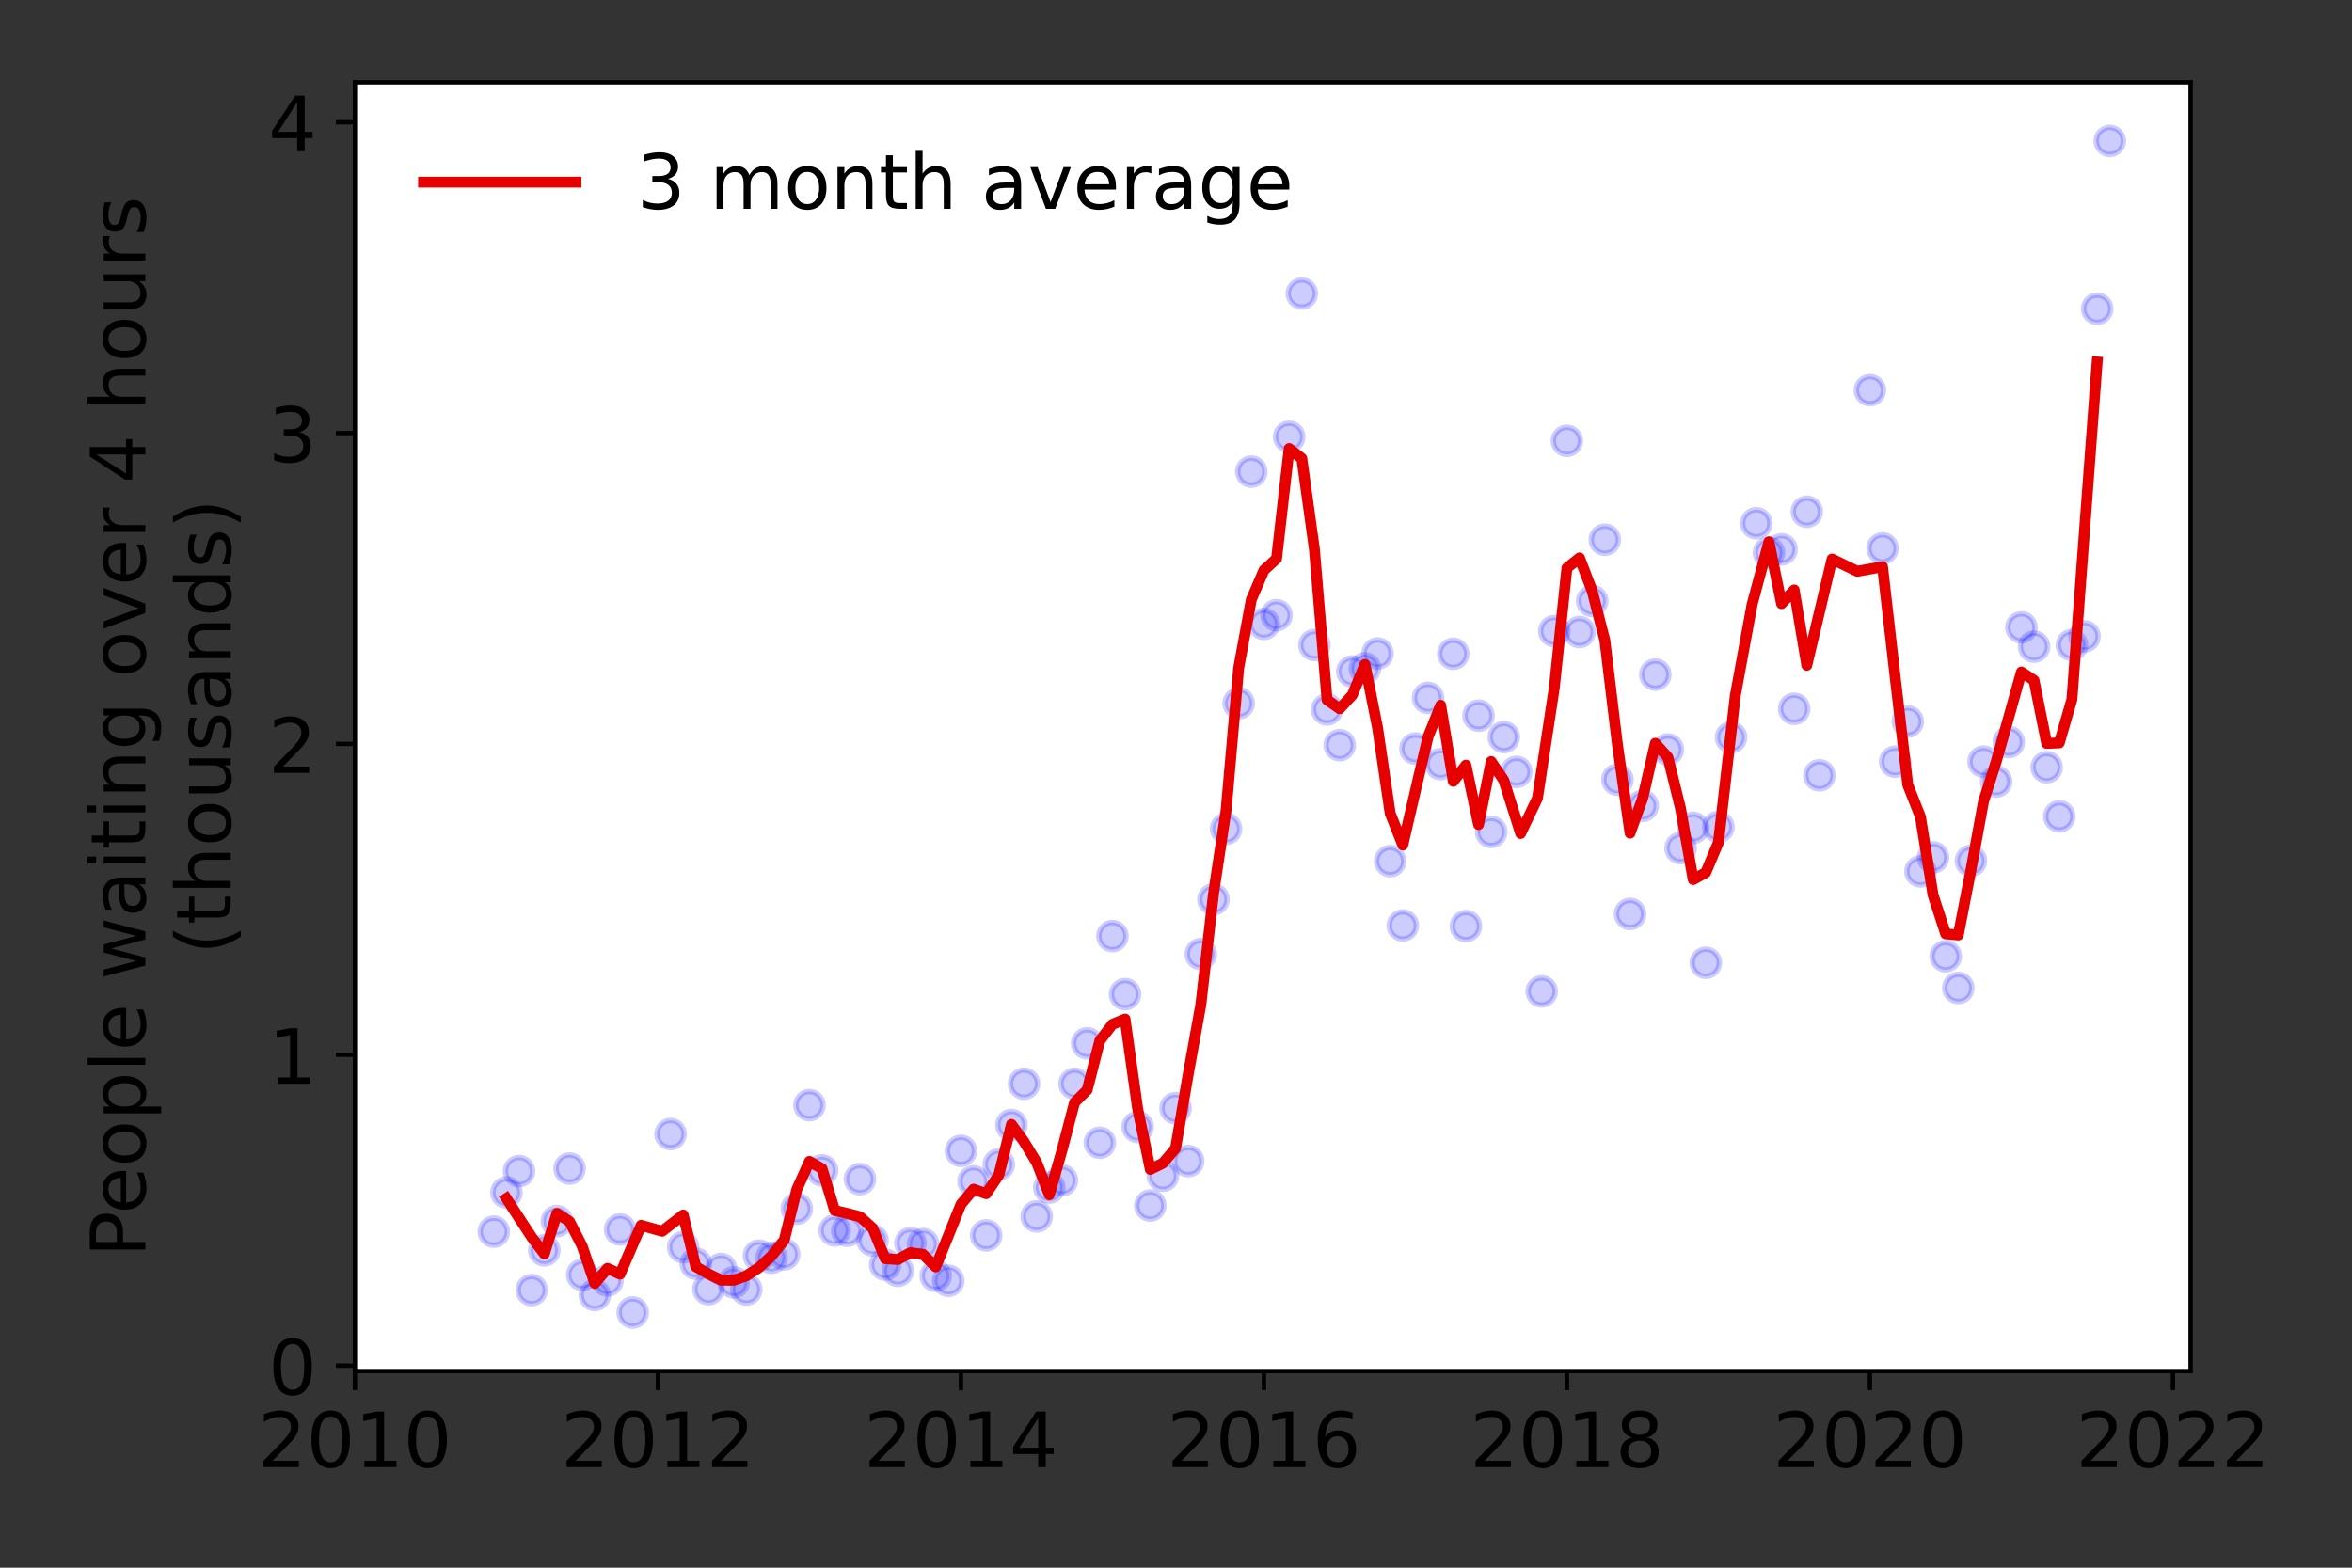 <?xml version="1.0" encoding="utf-8" standalone="no"?>
<!DOCTYPE svg PUBLIC "-//W3C//DTD SVG 1.1//EN"
  "http://www.w3.org/Graphics/SVG/1.1/DTD/svg11.dtd">
<!-- Created with matplotlib (https://matplotlib.org/) -->
<svg height="288pt" version="1.1" viewBox="0 0 432 288" width="432pt" xmlns="http://www.w3.org/2000/svg" xmlns:xlink="http://www.w3.org/1999/xlink">
 <rect x="0" y="0" width="432" height="288" fill="#333333" stroke="none"/>
 <defs>
  <style type="text/css">*{stroke-linecap:butt;stroke-linejoin:round;}</style>
 </defs>
 <g id="figure_1">
  <g id="patch_1">
   <path d="M 0 288 
L 432 288 
L 432 0 
L 0 0 
z
" style="fill:none;"/>
  </g>
  <g id="axes_1">
   <g id="patch_2">
    <path d="M 65.195 251.88 
L 402.354 251.88 
L 402.354 15.12 
L 65.195 15.12 
z
" style="fill:#ffffff;"/>
   </g>
   <g id="matplotlib.axis_1">
    <g id="xtick_1">
     <g id="line2d_1">
      <defs>
       <path d="M 0 0 
L 0 3.5 
" id="mbe3512b9f5" style="stroke:#000000;stroke-width:0.8;"/>
      </defs>
      <g>
       <use style="stroke:#000000;stroke-width:0.8;" x="65.195" xlink:href="#mbe3512b9f5" y="251.88"/>
      </g>
     </g>
     <g id="text_1">
      <!-- 2010 -->
      <g transform="translate(47.38 269.518)scale(0.14 -0.14)">
       <defs>
        <path d="M 19.188 8.297 
L 53.609 8.297 
L 53.609 0 
L 7.328 0 
L 7.328 8.297 
Q 12.938 14.109 22.625 23.891 
Q 32.328 33.688 34.812 36.531 
Q 39.547 41.844 41.422 45.531 
Q 43.312 49.219 43.312 52.781 
Q 43.312 58.594 39.234 62.25 
Q 35.156 65.922 28.609 65.922 
Q 23.969 65.922 18.812 64.312 
Q 13.672 62.703 7.812 59.422 
L 7.812 69.391 
Q 13.766 71.781 18.938 73 
Q 24.125 74.219 28.422 74.219 
Q 39.75 74.219 46.484 68.547 
Q 53.219 62.891 53.219 53.422 
Q 53.219 48.922 51.531 44.891 
Q 49.859 40.875 45.406 35.406 
Q 44.188 33.984 37.641 27.219 
Q 31.109 20.453 19.188 8.297 
z
" id="DejaVuSans-50"/>
        <path d="M 31.781 66.406 
Q 24.172 66.406 20.328 58.906 
Q 16.5 51.422 16.5 36.375 
Q 16.5 21.391 20.328 13.891 
Q 24.172 6.391 31.781 6.391 
Q 39.453 6.391 43.281 13.891 
Q 47.125 21.391 47.125 36.375 
Q 47.125 51.422 43.281 58.906 
Q 39.453 66.406 31.781 66.406 
z
M 31.781 74.219 
Q 44.047 74.219 50.516 64.516 
Q 56.984 54.828 56.984 36.375 
Q 56.984 17.969 50.516 8.266 
Q 44.047 -1.422 31.781 -1.422 
Q 19.531 -1.422 13.062 8.266 
Q 6.594 17.969 6.594 36.375 
Q 6.594 54.828 13.062 64.516 
Q 19.531 74.219 31.781 74.219 
z
" id="DejaVuSans-48"/>
        <path d="M 12.406 8.297 
L 28.516 8.297 
L 28.516 63.922 
L 10.984 60.406 
L 10.984 69.391 
L 28.422 72.906 
L 38.281 72.906 
L 38.281 8.297 
L 54.391 8.297 
L 54.391 0 
L 12.406 0 
z
" id="DejaVuSans-49"/>
       </defs>
       <use xlink:href="#DejaVuSans-50"/>
       <use x="63.623" xlink:href="#DejaVuSans-48"/>
       <use x="127.246" xlink:href="#DejaVuSans-49"/>
       <use x="190.869" xlink:href="#DejaVuSans-48"/>
      </g>
     </g>
    </g>
    <g id="xtick_2">
     <g id="line2d_2">
      <g>
       <use style="stroke:#000000;stroke-width:0.8;" x="120.847" xlink:href="#mbe3512b9f5" y="251.88"/>
      </g>
     </g>
     <g id="text_2">
      <!-- 2012 -->
      <g transform="translate(103.032 269.518)scale(0.14 -0.14)">
       <use xlink:href="#DejaVuSans-50"/>
       <use x="63.623" xlink:href="#DejaVuSans-48"/>
       <use x="127.246" xlink:href="#DejaVuSans-49"/>
       <use x="190.869" xlink:href="#DejaVuSans-50"/>
      </g>
     </g>
    </g>
    <g id="xtick_3">
     <g id="line2d_3">
      <g>
       <use style="stroke:#000000;stroke-width:0.8;" x="176.499" xlink:href="#mbe3512b9f5" y="251.88"/>
      </g>
     </g>
     <g id="text_3">
      <!-- 2014 -->
      <g transform="translate(158.684 269.518)scale(0.14 -0.14)">
       <defs>
        <path d="M 37.797 64.312 
L 12.891 25.391 
L 37.797 25.391 
z
M 35.203 72.906 
L 47.609 72.906 
L 47.609 25.391 
L 58.016 25.391 
L 58.016 17.188 
L 47.609 17.188 
L 47.609 0 
L 37.797 0 
L 37.797 17.188 
L 4.891 17.188 
L 4.891 26.703 
z
" id="DejaVuSans-52"/>
       </defs>
       <use xlink:href="#DejaVuSans-50"/>
       <use x="63.623" xlink:href="#DejaVuSans-48"/>
       <use x="127.246" xlink:href="#DejaVuSans-49"/>
       <use x="190.869" xlink:href="#DejaVuSans-52"/>
      </g>
     </g>
    </g>
    <g id="xtick_4">
     <g id="line2d_4">
      <g>
       <use style="stroke:#000000;stroke-width:0.8;" x="232.151" xlink:href="#mbe3512b9f5" y="251.88"/>
      </g>
     </g>
     <g id="text_4">
      <!-- 2016 -->
      <g transform="translate(214.336 269.518)scale(0.14 -0.14)">
       <defs>
        <path d="M 33.016 40.375 
Q 26.375 40.375 22.484 35.828 
Q 18.609 31.297 18.609 23.391 
Q 18.609 15.531 22.484 10.953 
Q 26.375 6.391 33.016 6.391 
Q 39.656 6.391 43.531 10.953 
Q 47.406 15.531 47.406 23.391 
Q 47.406 31.297 43.531 35.828 
Q 39.656 40.375 33.016 40.375 
z
M 52.594 71.297 
L 52.594 62.312 
Q 48.875 64.062 45.094 64.984 
Q 41.312 65.922 37.594 65.922 
Q 27.828 65.922 22.672 59.328 
Q 17.531 52.734 16.797 39.406 
Q 19.672 43.656 24.016 45.922 
Q 28.375 48.188 33.594 48.188 
Q 44.578 48.188 50.953 41.516 
Q 57.328 34.859 57.328 23.391 
Q 57.328 12.156 50.688 5.359 
Q 44.047 -1.422 33.016 -1.422 
Q 20.359 -1.422 13.672 8.266 
Q 6.984 17.969 6.984 36.375 
Q 6.984 53.656 15.188 63.938 
Q 23.391 74.219 37.203 74.219 
Q 40.922 74.219 44.703 73.484 
Q 48.484 72.75 52.594 71.297 
z
" id="DejaVuSans-54"/>
       </defs>
       <use xlink:href="#DejaVuSans-50"/>
       <use x="63.623" xlink:href="#DejaVuSans-48"/>
       <use x="127.246" xlink:href="#DejaVuSans-49"/>
       <use x="190.869" xlink:href="#DejaVuSans-54"/>
      </g>
     </g>
    </g>
    <g id="xtick_5">
     <g id="line2d_5">
      <g>
       <use style="stroke:#000000;stroke-width:0.8;" x="287.803" xlink:href="#mbe3512b9f5" y="251.88"/>
      </g>
     </g>
     <g id="text_5">
      <!-- 2018 -->
      <g transform="translate(269.988 269.518)scale(0.14 -0.14)">
       <defs>
        <path d="M 31.781 34.625 
Q 24.75 34.625 20.719 30.859 
Q 16.703 27.094 16.703 20.516 
Q 16.703 13.922 20.719 10.156 
Q 24.75 6.391 31.781 6.391 
Q 38.812 6.391 42.859 10.172 
Q 46.922 13.969 46.922 20.516 
Q 46.922 27.094 42.891 30.859 
Q 38.875 34.625 31.781 34.625 
z
M 21.922 38.812 
Q 15.578 40.375 12.031 44.719 
Q 8.5 49.078 8.5 55.328 
Q 8.5 64.062 14.719 69.141 
Q 20.953 74.219 31.781 74.219 
Q 42.672 74.219 48.875 69.141 
Q 55.078 64.062 55.078 55.328 
Q 55.078 49.078 51.531 44.719 
Q 48 40.375 41.703 38.812 
Q 48.828 37.156 52.797 32.312 
Q 56.781 27.484 56.781 20.516 
Q 56.781 9.906 50.312 4.234 
Q 43.844 -1.422 31.781 -1.422 
Q 19.734 -1.422 13.25 4.234 
Q 6.781 9.906 6.781 20.516 
Q 6.781 27.484 10.781 32.312 
Q 14.797 37.156 21.922 38.812 
z
M 18.312 54.391 
Q 18.312 48.734 21.844 45.562 
Q 25.391 42.391 31.781 42.391 
Q 38.141 42.391 41.719 45.562 
Q 45.312 48.734 45.312 54.391 
Q 45.312 60.062 41.719 63.234 
Q 38.141 66.406 31.781 66.406 
Q 25.391 66.406 21.844 63.234 
Q 18.312 60.062 18.312 54.391 
z
" id="DejaVuSans-56"/>
       </defs>
       <use xlink:href="#DejaVuSans-50"/>
       <use x="63.623" xlink:href="#DejaVuSans-48"/>
       <use x="127.246" xlink:href="#DejaVuSans-49"/>
       <use x="190.869" xlink:href="#DejaVuSans-56"/>
      </g>
     </g>
    </g>
    <g id="xtick_6">
     <g id="line2d_6">
      <g>
       <use style="stroke:#000000;stroke-width:0.8;" x="343.455" xlink:href="#mbe3512b9f5" y="251.88"/>
      </g>
     </g>
     <g id="text_6">
      <!-- 2020 -->
      <g transform="translate(325.64 269.518)scale(0.14 -0.14)">
       <use xlink:href="#DejaVuSans-50"/>
       <use x="63.623" xlink:href="#DejaVuSans-48"/>
       <use x="127.246" xlink:href="#DejaVuSans-50"/>
       <use x="190.869" xlink:href="#DejaVuSans-48"/>
      </g>
     </g>
    </g>
    <g id="xtick_7">
     <g id="line2d_7">
      <g>
       <use style="stroke:#000000;stroke-width:0.8;" x="399.107" xlink:href="#mbe3512b9f5" y="251.88"/>
      </g>
     </g>
     <g id="text_7">
      <!-- 2022 -->
      <g transform="translate(381.292 269.518)scale(0.14 -0.14)">
       <use xlink:href="#DejaVuSans-50"/>
       <use x="63.623" xlink:href="#DejaVuSans-48"/>
       <use x="127.246" xlink:href="#DejaVuSans-50"/>
       <use x="190.869" xlink:href="#DejaVuSans-50"/>
      </g>
     </g>
    </g>
   </g>
   <g id="matplotlib.axis_2">
    <g id="ytick_1">
     <g id="line2d_8">
      <defs>
       <path d="M 0 0 
L -3.5 0 
" id="m5884a89ef5" style="stroke:#000000;stroke-width:0.8;"/>
      </defs>
      <g>
       <use style="stroke:#000000;stroke-width:0.8;" x="65.195" xlink:href="#m5884a89ef5" y="250.883"/>
      </g>
     </g>
     <g id="text_8">
      <!-- 0 -->
      <g transform="translate(49.288 256.202)scale(0.14 -0.14)">
       <use xlink:href="#DejaVuSans-48"/>
      </g>
     </g>
    </g>
    <g id="ytick_2">
     <g id="line2d_9">
      <g>
       <use style="stroke:#000000;stroke-width:0.8;" x="65.195" xlink:href="#m5884a89ef5" y="193.776"/>
      </g>
     </g>
     <g id="text_9">
      <!-- 1 -->
      <g transform="translate(49.288 199.095)scale(0.14 -0.14)">
       <use xlink:href="#DejaVuSans-49"/>
      </g>
     </g>
    </g>
    <g id="ytick_3">
     <g id="line2d_10">
      <g>
       <use style="stroke:#000000;stroke-width:0.8;" x="65.195" xlink:href="#m5884a89ef5" y="136.669"/>
      </g>
     </g>
     <g id="text_10">
      <!-- 2 -->
      <g transform="translate(49.288 141.988)scale(0.14 -0.14)">
       <use xlink:href="#DejaVuSans-50"/>
      </g>
     </g>
    </g>
    <g id="ytick_4">
     <g id="line2d_11">
      <g>
       <use style="stroke:#000000;stroke-width:0.8;" x="65.195" xlink:href="#m5884a89ef5" y="79.562"/>
      </g>
     </g>
     <g id="text_11">
      <!-- 3 -->
      <g transform="translate(49.288 84.881)scale(0.14 -0.14)">
       <defs>
        <path d="M 40.578 39.312 
Q 47.656 37.797 51.625 33 
Q 55.609 28.219 55.609 21.188 
Q 55.609 10.406 48.188 4.484 
Q 40.766 -1.422 27.094 -1.422 
Q 22.516 -1.422 17.656 -0.516 
Q 12.797 0.391 7.625 2.203 
L 7.625 11.719 
Q 11.719 9.328 16.594 8.109 
Q 21.484 6.891 26.812 6.891 
Q 36.078 6.891 40.938 10.547 
Q 45.797 14.203 45.797 21.188 
Q 45.797 27.641 41.281 31.266 
Q 36.766 34.906 28.719 34.906 
L 20.219 34.906 
L 20.219 43.016 
L 29.109 43.016 
Q 36.375 43.016 40.234 45.922 
Q 44.094 48.828 44.094 54.297 
Q 44.094 59.906 40.109 62.906 
Q 36.141 65.922 28.719 65.922 
Q 24.656 65.922 20.016 65.031 
Q 15.375 64.156 9.812 62.312 
L 9.812 71.094 
Q 15.438 72.656 20.344 73.438 
Q 25.25 74.219 29.594 74.219 
Q 40.828 74.219 47.359 69.109 
Q 53.906 64.016 53.906 55.328 
Q 53.906 49.266 50.438 45.094 
Q 46.969 40.922 40.578 39.312 
z
" id="DejaVuSans-51"/>
       </defs>
       <use xlink:href="#DejaVuSans-51"/>
      </g>
     </g>
    </g>
    <g id="ytick_5">
     <g id="line2d_12">
      <g>
       <use style="stroke:#000000;stroke-width:0.8;" x="65.195" xlink:href="#m5884a89ef5" y="22.455"/>
      </g>
     </g>
     <g id="text_12">
      <!-- 4 -->
      <g transform="translate(49.288 27.774)scale(0.14 -0.14)">
       <use xlink:href="#DejaVuSans-52"/>
      </g>
     </g>
    </g>
    <g id="text_13">
     <!-- People waiting over 4 hours -->
     <g transform="translate(26.699 230.925)rotate(-90)scale(0.14 -0.14)">
      <defs>
       <path d="M 19.672 64.797 
L 19.672 37.406 
L 32.078 37.406 
Q 38.969 37.406 42.719 40.969 
Q 46.484 44.531 46.484 51.125 
Q 46.484 57.672 42.719 61.234 
Q 38.969 64.797 32.078 64.797 
z
M 9.812 72.906 
L 32.078 72.906 
Q 44.344 72.906 50.609 67.359 
Q 56.891 61.812 56.891 51.125 
Q 56.891 40.328 50.609 34.812 
Q 44.344 29.297 32.078 29.297 
L 19.672 29.297 
L 19.672 0 
L 9.812 0 
z
" id="DejaVuSans-80"/>
       <path d="M 56.203 29.594 
L 56.203 25.203 
L 14.891 25.203 
Q 15.484 15.922 20.484 11.062 
Q 25.484 6.203 34.422 6.203 
Q 39.594 6.203 44.453 7.469 
Q 49.312 8.734 54.109 11.281 
L 54.109 2.781 
Q 49.266 0.734 44.188 -0.344 
Q 39.109 -1.422 33.891 -1.422 
Q 20.797 -1.422 13.156 6.188 
Q 5.516 13.812 5.516 26.812 
Q 5.516 40.234 12.766 48.109 
Q 20.016 56 32.328 56 
Q 43.359 56 49.781 48.891 
Q 56.203 41.797 56.203 29.594 
z
M 47.219 32.234 
Q 47.125 39.594 43.094 43.984 
Q 39.062 48.391 32.422 48.391 
Q 24.906 48.391 20.391 44.141 
Q 15.875 39.891 15.188 32.172 
z
" id="DejaVuSans-101"/>
       <path d="M 30.609 48.391 
Q 23.391 48.391 19.188 42.75 
Q 14.984 37.109 14.984 27.297 
Q 14.984 17.484 19.156 11.844 
Q 23.344 6.203 30.609 6.203 
Q 37.797 6.203 41.984 11.859 
Q 46.188 17.531 46.188 27.297 
Q 46.188 37.016 41.984 42.703 
Q 37.797 48.391 30.609 48.391 
z
M 30.609 56 
Q 42.328 56 49.016 48.375 
Q 55.719 40.766 55.719 27.297 
Q 55.719 13.875 49.016 6.219 
Q 42.328 -1.422 30.609 -1.422 
Q 18.844 -1.422 12.172 6.219 
Q 5.516 13.875 5.516 27.297 
Q 5.516 40.766 12.172 48.375 
Q 18.844 56 30.609 56 
z
" id="DejaVuSans-111"/>
       <path d="M 18.109 8.203 
L 18.109 -20.797 
L 9.078 -20.797 
L 9.078 54.688 
L 18.109 54.688 
L 18.109 46.391 
Q 20.953 51.266 25.266 53.625 
Q 29.594 56 35.594 56 
Q 45.562 56 51.781 48.094 
Q 58.016 40.188 58.016 27.297 
Q 58.016 14.406 51.781 6.484 
Q 45.562 -1.422 35.594 -1.422 
Q 29.594 -1.422 25.266 0.953 
Q 20.953 3.328 18.109 8.203 
z
M 48.688 27.297 
Q 48.688 37.203 44.609 42.844 
Q 40.531 48.484 33.406 48.484 
Q 26.266 48.484 22.188 42.844 
Q 18.109 37.203 18.109 27.297 
Q 18.109 17.391 22.188 11.75 
Q 26.266 6.109 33.406 6.109 
Q 40.531 6.109 44.609 11.75 
Q 48.688 17.391 48.688 27.297 
z
" id="DejaVuSans-112"/>
       <path d="M 9.422 75.984 
L 18.406 75.984 
L 18.406 0 
L 9.422 0 
z
" id="DejaVuSans-108"/>
       <path id="DejaVuSans-32"/>
       <path d="M 4.203 54.688 
L 13.188 54.688 
L 24.422 12.016 
L 35.594 54.688 
L 46.188 54.688 
L 57.422 12.016 
L 68.609 54.688 
L 77.594 54.688 
L 63.281 0 
L 52.688 0 
L 40.922 44.828 
L 29.109 0 
L 18.5 0 
z
" id="DejaVuSans-119"/>
       <path d="M 34.281 27.484 
Q 23.391 27.484 19.188 25 
Q 14.984 22.516 14.984 16.5 
Q 14.984 11.719 18.141 8.906 
Q 21.297 6.109 26.703 6.109 
Q 34.188 6.109 38.703 11.406 
Q 43.219 16.703 43.219 25.484 
L 43.219 27.484 
z
M 52.203 31.203 
L 52.203 0 
L 43.219 0 
L 43.219 8.297 
Q 40.141 3.328 35.547 0.953 
Q 30.953 -1.422 24.312 -1.422 
Q 15.922 -1.422 10.953 3.297 
Q 6 8.016 6 15.922 
Q 6 25.141 12.172 29.828 
Q 18.359 34.516 30.609 34.516 
L 43.219 34.516 
L 43.219 35.406 
Q 43.219 41.609 39.141 45 
Q 35.062 48.391 27.688 48.391 
Q 23 48.391 18.547 47.266 
Q 14.109 46.141 10.016 43.891 
L 10.016 52.203 
Q 14.938 54.109 19.578 55.047 
Q 24.219 56 28.609 56 
Q 40.484 56 46.344 49.844 
Q 52.203 43.703 52.203 31.203 
z
" id="DejaVuSans-97"/>
       <path d="M 9.422 54.688 
L 18.406 54.688 
L 18.406 0 
L 9.422 0 
z
M 9.422 75.984 
L 18.406 75.984 
L 18.406 64.594 
L 9.422 64.594 
z
" id="DejaVuSans-105"/>
       <path d="M 18.312 70.219 
L 18.312 54.688 
L 36.812 54.688 
L 36.812 47.703 
L 18.312 47.703 
L 18.312 18.016 
Q 18.312 11.328 20.141 9.422 
Q 21.969 7.516 27.594 7.516 
L 36.812 7.516 
L 36.812 0 
L 27.594 0 
Q 17.188 0 13.234 3.875 
Q 9.281 7.766 9.281 18.016 
L 9.281 47.703 
L 2.688 47.703 
L 2.688 54.688 
L 9.281 54.688 
L 9.281 70.219 
z
" id="DejaVuSans-116"/>
       <path d="M 54.891 33.016 
L 54.891 0 
L 45.906 0 
L 45.906 32.719 
Q 45.906 40.484 42.875 44.328 
Q 39.844 48.188 33.797 48.188 
Q 26.516 48.188 22.312 43.547 
Q 18.109 38.922 18.109 30.906 
L 18.109 0 
L 9.078 0 
L 9.078 54.688 
L 18.109 54.688 
L 18.109 46.188 
Q 21.344 51.125 25.703 53.562 
Q 30.078 56 35.797 56 
Q 45.219 56 50.047 50.172 
Q 54.891 44.344 54.891 33.016 
z
" id="DejaVuSans-110"/>
       <path d="M 45.406 27.984 
Q 45.406 37.75 41.375 43.109 
Q 37.359 48.484 30.078 48.484 
Q 22.859 48.484 18.828 43.109 
Q 14.797 37.75 14.797 27.984 
Q 14.797 18.266 18.828 12.891 
Q 22.859 7.516 30.078 7.516 
Q 37.359 7.516 41.375 12.891 
Q 45.406 18.266 45.406 27.984 
z
M 54.391 6.781 
Q 54.391 -7.172 48.188 -13.984 
Q 42 -20.797 29.203 -20.797 
Q 24.469 -20.797 20.266 -20.094 
Q 16.062 -19.391 12.109 -17.922 
L 12.109 -9.188 
Q 16.062 -11.328 19.922 -12.344 
Q 23.781 -13.375 27.781 -13.375 
Q 36.625 -13.375 41.016 -8.766 
Q 45.406 -4.156 45.406 5.172 
L 45.406 9.625 
Q 42.625 4.781 38.281 2.391 
Q 33.938 0 27.875 0 
Q 17.828 0 11.672 7.656 
Q 5.516 15.328 5.516 27.984 
Q 5.516 40.672 11.672 48.328 
Q 17.828 56 27.875 56 
Q 33.938 56 38.281 53.609 
Q 42.625 51.219 45.406 46.391 
L 45.406 54.688 
L 54.391 54.688 
z
" id="DejaVuSans-103"/>
       <path d="M 2.984 54.688 
L 12.5 54.688 
L 29.594 8.797 
L 46.688 54.688 
L 56.203 54.688 
L 35.688 0 
L 23.484 0 
z
" id="DejaVuSans-118"/>
       <path d="M 41.109 46.297 
Q 39.594 47.172 37.812 47.578 
Q 36.031 48 33.891 48 
Q 26.266 48 22.188 43.047 
Q 18.109 38.094 18.109 28.812 
L 18.109 0 
L 9.078 0 
L 9.078 54.688 
L 18.109 54.688 
L 18.109 46.188 
Q 20.953 51.172 25.484 53.578 
Q 30.031 56 36.531 56 
Q 37.453 56 38.578 55.875 
Q 39.703 55.766 41.062 55.516 
z
" id="DejaVuSans-114"/>
       <path d="M 54.891 33.016 
L 54.891 0 
L 45.906 0 
L 45.906 32.719 
Q 45.906 40.484 42.875 44.328 
Q 39.844 48.188 33.797 48.188 
Q 26.516 48.188 22.312 43.547 
Q 18.109 38.922 18.109 30.906 
L 18.109 0 
L 9.078 0 
L 9.078 75.984 
L 18.109 75.984 
L 18.109 46.188 
Q 21.344 51.125 25.703 53.562 
Q 30.078 56 35.797 56 
Q 45.219 56 50.047 50.172 
Q 54.891 44.344 54.891 33.016 
z
" id="DejaVuSans-104"/>
       <path d="M 8.5 21.578 
L 8.5 54.688 
L 17.484 54.688 
L 17.484 21.922 
Q 17.484 14.156 20.5 10.266 
Q 23.531 6.391 29.594 6.391 
Q 36.859 6.391 41.078 11.031 
Q 45.312 15.672 45.312 23.688 
L 45.312 54.688 
L 54.297 54.688 
L 54.297 0 
L 45.312 0 
L 45.312 8.406 
Q 42.047 3.422 37.719 1 
Q 33.406 -1.422 27.688 -1.422 
Q 18.266 -1.422 13.375 4.438 
Q 8.5 10.297 8.5 21.578 
z
M 31.109 56 
z
" id="DejaVuSans-117"/>
       <path d="M 44.281 53.078 
L 44.281 44.578 
Q 40.484 46.531 36.375 47.5 
Q 32.281 48.484 27.875 48.484 
Q 21.188 48.484 17.844 46.438 
Q 14.5 44.391 14.5 40.281 
Q 14.5 37.156 16.891 35.375 
Q 19.281 33.594 26.516 31.984 
L 29.594 31.297 
Q 39.156 29.25 43.188 25.516 
Q 47.219 21.781 47.219 15.094 
Q 47.219 7.469 41.188 3.016 
Q 35.156 -1.422 24.609 -1.422 
Q 20.219 -1.422 15.453 -0.562 
Q 10.688 0.297 5.422 2 
L 5.422 11.281 
Q 10.406 8.688 15.234 7.391 
Q 20.062 6.109 24.812 6.109 
Q 31.156 6.109 34.562 8.281 
Q 37.984 10.453 37.984 14.406 
Q 37.984 18.062 35.516 20.016 
Q 33.062 21.969 24.703 23.781 
L 21.578 24.516 
Q 13.234 26.266 9.516 29.906 
Q 5.812 33.547 5.812 39.891 
Q 5.812 47.609 11.281 51.797 
Q 16.75 56 26.812 56 
Q 31.781 56 36.172 55.266 
Q 40.578 54.547 44.281 53.078 
z
" id="DejaVuSans-115"/>
      </defs>
      <use xlink:href="#DejaVuSans-80"/>
      <use x="56.678" xlink:href="#DejaVuSans-101"/>
      <use x="118.201" xlink:href="#DejaVuSans-111"/>
      <use x="179.383" xlink:href="#DejaVuSans-112"/>
      <use x="242.859" xlink:href="#DejaVuSans-108"/>
      <use x="270.643" xlink:href="#DejaVuSans-101"/>
      <use x="332.166" xlink:href="#DejaVuSans-32"/>
      <use x="363.953" xlink:href="#DejaVuSans-119"/>
      <use x="445.74" xlink:href="#DejaVuSans-97"/>
      <use x="507.02" xlink:href="#DejaVuSans-105"/>
      <use x="534.803" xlink:href="#DejaVuSans-116"/>
      <use x="574.012" xlink:href="#DejaVuSans-105"/>
      <use x="601.795" xlink:href="#DejaVuSans-110"/>
      <use x="665.174" xlink:href="#DejaVuSans-103"/>
      <use x="728.65" xlink:href="#DejaVuSans-32"/>
      <use x="760.438" xlink:href="#DejaVuSans-111"/>
      <use x="821.619" xlink:href="#DejaVuSans-118"/>
      <use x="880.799" xlink:href="#DejaVuSans-101"/>
      <use x="942.322" xlink:href="#DejaVuSans-114"/>
      <use x="983.436" xlink:href="#DejaVuSans-32"/>
      <use x="1015.223" xlink:href="#DejaVuSans-52"/>
      <use x="1078.846" xlink:href="#DejaVuSans-32"/>
      <use x="1110.633" xlink:href="#DejaVuSans-104"/>
      <use x="1174.012" xlink:href="#DejaVuSans-111"/>
      <use x="1235.193" xlink:href="#DejaVuSans-117"/>
      <use x="1298.572" xlink:href="#DejaVuSans-114"/>
      <use x="1339.686" xlink:href="#DejaVuSans-115"/>
     </g>
     <!-- (thousands) -->
     <g transform="translate(42.376 175.325)rotate(-90)scale(0.14 -0.14)">
      <defs>
       <path d="M 31 75.875 
Q 24.469 64.656 21.281 53.656 
Q 18.109 42.672 18.109 31.391 
Q 18.109 20.125 21.312 9.062 
Q 24.516 -2 31 -13.188 
L 23.188 -13.188 
Q 15.875 -1.703 12.234 9.375 
Q 8.594 20.453 8.594 31.391 
Q 8.594 42.281 12.203 53.312 
Q 15.828 64.359 23.188 75.875 
z
" id="DejaVuSans-40"/>
       <path d="M 45.406 46.391 
L 45.406 75.984 
L 54.391 75.984 
L 54.391 0 
L 45.406 0 
L 45.406 8.203 
Q 42.578 3.328 38.25 0.953 
Q 33.938 -1.422 27.875 -1.422 
Q 17.969 -1.422 11.734 6.484 
Q 5.516 14.406 5.516 27.297 
Q 5.516 40.188 11.734 48.094 
Q 17.969 56 27.875 56 
Q 33.938 56 38.25 53.625 
Q 42.578 51.266 45.406 46.391 
z
M 14.797 27.297 
Q 14.797 17.391 18.875 11.75 
Q 22.953 6.109 30.078 6.109 
Q 37.203 6.109 41.297 11.75 
Q 45.406 17.391 45.406 27.297 
Q 45.406 37.203 41.297 42.844 
Q 37.203 48.484 30.078 48.484 
Q 22.953 48.484 18.875 42.844 
Q 14.797 37.203 14.797 27.297 
z
" id="DejaVuSans-100"/>
       <path d="M 8.016 75.875 
L 15.828 75.875 
Q 23.141 64.359 26.781 53.312 
Q 30.422 42.281 30.422 31.391 
Q 30.422 20.453 26.781 9.375 
Q 23.141 -1.703 15.828 -13.188 
L 8.016 -13.188 
Q 14.5 -2 17.703 9.062 
Q 20.906 20.125 20.906 31.391 
Q 20.906 42.672 17.703 53.656 
Q 14.5 64.656 8.016 75.875 
z
" id="DejaVuSans-41"/>
      </defs>
      <use xlink:href="#DejaVuSans-40"/>
      <use x="39.014" xlink:href="#DejaVuSans-116"/>
      <use x="78.223" xlink:href="#DejaVuSans-104"/>
      <use x="141.602" xlink:href="#DejaVuSans-111"/>
      <use x="202.783" xlink:href="#DejaVuSans-117"/>
      <use x="266.162" xlink:href="#DejaVuSans-115"/>
      <use x="318.262" xlink:href="#DejaVuSans-97"/>
      <use x="379.541" xlink:href="#DejaVuSans-110"/>
      <use x="442.92" xlink:href="#DejaVuSans-100"/>
      <use x="506.396" xlink:href="#DejaVuSans-115"/>
      <use x="558.496" xlink:href="#DejaVuSans-41"/>
     </g>
    </g>
   </g>
   <g id="line2d_13">
    <defs>
     <path d="M 0 2.5 
C 0.663 2.5 1.299 2.237 1.768 1.768 
C 2.237 1.299 2.5 0.663 2.5 0 
C 2.5 -0.663 2.237 -1.299 1.768 -1.768 
C 1.299 -2.237 0.663 -2.5 0 -2.5 
C -0.663 -2.5 -1.299 -2.237 -1.768 -1.768 
C -2.237 -1.299 -2.5 -0.663 -2.5 0 
C -2.5 0.663 -2.237 1.299 -1.768 1.768 
C -1.299 2.237 -0.663 2.5 0 2.5 
z
" id="mac68cfb30a" style="stroke:#0000ff;stroke-opacity:0.2;"/>
    </defs>
    <g clip-path="url(#pf8134abb37)">
     <use style="fill:#0000ff;fill-opacity:0.2;stroke:#0000ff;stroke-opacity:0.2;" x="387.513" xlink:href="#mac68cfb30a" y="25.882"/>
     <use style="fill:#0000ff;fill-opacity:0.2;stroke:#0000ff;stroke-opacity:0.2;" x="385.194" xlink:href="#mac68cfb30a" y="56.72"/>
     <use style="fill:#0000ff;fill-opacity:0.2;stroke:#0000ff;stroke-opacity:0.2;" x="382.875" xlink:href="#mac68cfb30a" y="116.91"/>
     <use style="fill:#0000ff;fill-opacity:0.2;stroke:#0000ff;stroke-opacity:0.2;" x="380.557" xlink:href="#mac68cfb30a" y="118.509"/>
     <use style="fill:#0000ff;fill-opacity:0.2;stroke:#0000ff;stroke-opacity:0.2;" x="378.238" xlink:href="#mac68cfb30a" y="149.975"/>
     <use style="fill:#0000ff;fill-opacity:0.2;stroke:#0000ff;stroke-opacity:0.2;" x="375.919" xlink:href="#mac68cfb30a" y="140.952"/>
     <use style="fill:#0000ff;fill-opacity:0.2;stroke:#0000ff;stroke-opacity:0.2;" x="373.6" xlink:href="#mac68cfb30a" y="118.795"/>
     <use style="fill:#0000ff;fill-opacity:0.2;stroke:#0000ff;stroke-opacity:0.2;" x="371.281" xlink:href="#mac68cfb30a" y="115.254"/>
     <use style="fill:#0000ff;fill-opacity:0.2;stroke:#0000ff;stroke-opacity:0.2;" x="368.962" xlink:href="#mac68cfb30a" y="136.327"/>
     <use style="fill:#0000ff;fill-opacity:0.2;stroke:#0000ff;stroke-opacity:0.2;" x="366.644" xlink:href="#mac68cfb30a" y="143.579"/>
     <use style="fill:#0000ff;fill-opacity:0.2;stroke:#0000ff;stroke-opacity:0.2;" x="364.325" xlink:href="#mac68cfb30a" y="139.925"/>
     <use style="fill:#0000ff;fill-opacity:0.2;stroke:#0000ff;stroke-opacity:0.2;" x="362.006" xlink:href="#mac68cfb30a" y="158.142"/>
     <use style="fill:#0000ff;fill-opacity:0.2;stroke:#0000ff;stroke-opacity:0.2;" x="359.687" xlink:href="#mac68cfb30a" y="181.498"/>
     <use style="fill:#0000ff;fill-opacity:0.2;stroke:#0000ff;stroke-opacity:0.2;" x="357.368" xlink:href="#mac68cfb30a" y="175.674"/>
     <use style="fill:#0000ff;fill-opacity:0.2;stroke:#0000ff;stroke-opacity:0.2;" x="355.049" xlink:href="#mac68cfb30a" y="157.514"/>
     <use style="fill:#0000ff;fill-opacity:0.2;stroke:#0000ff;stroke-opacity:0.2;" x="352.731" xlink:href="#mac68cfb30a" y="160.083"/>
     <use style="fill:#0000ff;fill-opacity:0.2;stroke:#0000ff;stroke-opacity:0.2;" x="350.412" xlink:href="#mac68cfb30a" y="132.558"/>
     <use style="fill:#0000ff;fill-opacity:0.2;stroke:#0000ff;stroke-opacity:0.2;" x="348.093" xlink:href="#mac68cfb30a" y="139.925"/>
     <use style="fill:#0000ff;fill-opacity:0.2;stroke:#0000ff;stroke-opacity:0.2;" x="345.774" xlink:href="#mac68cfb30a" y="100.749"/>
     <use style="fill:#0000ff;fill-opacity:0.2;stroke:#0000ff;stroke-opacity:0.2;" x="343.455" xlink:href="#mac68cfb30a" y="71.682"/>
     <use style="fill:#0000ff;fill-opacity:0.2;stroke:#0000ff;stroke-opacity:0.2;" x="334.18" xlink:href="#mac68cfb30a" y="142.437"/>
     <use style="fill:#0000ff;fill-opacity:0.2;stroke:#0000ff;stroke-opacity:0.2;" x="331.861" xlink:href="#mac68cfb30a" y="94.01"/>
     <use style="fill:#0000ff;fill-opacity:0.2;stroke:#0000ff;stroke-opacity:0.2;" x="329.542" xlink:href="#mac68cfb30a" y="130.216"/>
     <use style="fill:#0000ff;fill-opacity:0.2;stroke:#0000ff;stroke-opacity:0.2;" x="327.223" xlink:href="#mac68cfb30a" y="100.92"/>
     <use style="fill:#0000ff;fill-opacity:0.2;stroke:#0000ff;stroke-opacity:0.2;" x="324.905" xlink:href="#mac68cfb30a" y="101.549"/>
     <use style="fill:#0000ff;fill-opacity:0.2;stroke:#0000ff;stroke-opacity:0.2;" x="322.586" xlink:href="#mac68cfb30a" y="96.123"/>
     <use style="fill:#0000ff;fill-opacity:0.2;stroke:#0000ff;stroke-opacity:0.2;" x="317.948" xlink:href="#mac68cfb30a" y="135.47"/>
     <use style="fill:#0000ff;fill-opacity:0.2;stroke:#0000ff;stroke-opacity:0.2;" x="315.629" xlink:href="#mac68cfb30a" y="151.917"/>
     <use style="fill:#0000ff;fill-opacity:0.2;stroke:#0000ff;stroke-opacity:0.2;" x="313.31" xlink:href="#mac68cfb30a" y="176.873"/>
     <use style="fill:#0000ff;fill-opacity:0.2;stroke:#0000ff;stroke-opacity:0.2;" x="310.992" xlink:href="#mac68cfb30a" y="152.088"/>
     <use style="fill:#0000ff;fill-opacity:0.2;stroke:#0000ff;stroke-opacity:0.2;" x="308.673" xlink:href="#mac68cfb30a" y="155.8"/>
     <use style="fill:#0000ff;fill-opacity:0.2;stroke:#0000ff;stroke-opacity:0.2;" x="306.354" xlink:href="#mac68cfb30a" y="137.697"/>
     <use style="fill:#0000ff;fill-opacity:0.2;stroke:#0000ff;stroke-opacity:0.2;" x="304.035" xlink:href="#mac68cfb30a" y="123.935"/>
     <use style="fill:#0000ff;fill-opacity:0.2;stroke:#0000ff;stroke-opacity:0.2;" x="301.716" xlink:href="#mac68cfb30a" y="148.034"/>
     <use style="fill:#0000ff;fill-opacity:0.2;stroke:#0000ff;stroke-opacity:0.2;" x="299.397" xlink:href="#mac68cfb30a" y="167.907"/>
     <use style="fill:#0000ff;fill-opacity:0.2;stroke:#0000ff;stroke-opacity:0.2;" x="297.079" xlink:href="#mac68cfb30a" y="143.237"/>
     <use style="fill:#0000ff;fill-opacity:0.2;stroke:#0000ff;stroke-opacity:0.2;" x="294.76" xlink:href="#mac68cfb30a" y="99.15"/>
     <use style="fill:#0000ff;fill-opacity:0.2;stroke:#0000ff;stroke-opacity:0.2;" x="292.441" xlink:href="#mac68cfb30a" y="110.4"/>
     <use style="fill:#0000ff;fill-opacity:0.2;stroke:#0000ff;stroke-opacity:0.2;" x="290.122" xlink:href="#mac68cfb30a" y="116.111"/>
     <use style="fill:#0000ff;fill-opacity:0.2;stroke:#0000ff;stroke-opacity:0.2;" x="287.803" xlink:href="#mac68cfb30a" y="80.99"/>
     <use style="fill:#0000ff;fill-opacity:0.2;stroke:#0000ff;stroke-opacity:0.2;" x="285.484" xlink:href="#mac68cfb30a" y="115.94"/>
     <use style="fill:#0000ff;fill-opacity:0.2;stroke:#0000ff;stroke-opacity:0.2;" x="283.166" xlink:href="#mac68cfb30a" y="182.127"/>
     <use style="fill:#0000ff;fill-opacity:0.2;stroke:#0000ff;stroke-opacity:0.2;" x="278.528" xlink:href="#mac68cfb30a" y="141.809"/>
     <use style="fill:#0000ff;fill-opacity:0.2;stroke:#0000ff;stroke-opacity:0.2;" x="276.209" xlink:href="#mac68cfb30a" y="135.413"/>
     <use style="fill:#0000ff;fill-opacity:0.2;stroke:#0000ff;stroke-opacity:0.2;" x="273.89" xlink:href="#mac68cfb30a" y="152.831"/>
     <use style="fill:#0000ff;fill-opacity:0.2;stroke:#0000ff;stroke-opacity:0.2;" x="271.571" xlink:href="#mac68cfb30a" y="131.473"/>
     <use style="fill:#0000ff;fill-opacity:0.2;stroke:#0000ff;stroke-opacity:0.2;" x="269.253" xlink:href="#mac68cfb30a" y="170.134"/>
     <use style="fill:#0000ff;fill-opacity:0.2;stroke:#0000ff;stroke-opacity:0.2;" x="266.934" xlink:href="#mac68cfb30a" y="120.108"/>
     <use style="fill:#0000ff;fill-opacity:0.2;stroke:#0000ff;stroke-opacity:0.2;" x="264.615" xlink:href="#mac68cfb30a" y="140.381"/>
     <use style="fill:#0000ff;fill-opacity:0.2;stroke:#0000ff;stroke-opacity:0.2;" x="262.296" xlink:href="#mac68cfb30a" y="128.218"/>
     <use style="fill:#0000ff;fill-opacity:0.2;stroke:#0000ff;stroke-opacity:0.2;" x="259.977" xlink:href="#mac68cfb30a" y="137.526"/>
     <use style="fill:#0000ff;fill-opacity:0.2;stroke:#0000ff;stroke-opacity:0.2;" x="257.658" xlink:href="#mac68cfb30a" y="170.02"/>
     <use style="fill:#0000ff;fill-opacity:0.2;stroke:#0000ff;stroke-opacity:0.2;" x="255.339" xlink:href="#mac68cfb30a" y="158.199"/>
     <use style="fill:#0000ff;fill-opacity:0.2;stroke:#0000ff;stroke-opacity:0.2;" x="253.021" xlink:href="#mac68cfb30a" y="120.051"/>
     <use style="fill:#0000ff;fill-opacity:0.2;stroke:#0000ff;stroke-opacity:0.2;" x="250.702" xlink:href="#mac68cfb30a" y="122.792"/>
     <use style="fill:#0000ff;fill-opacity:0.2;stroke:#0000ff;stroke-opacity:0.2;" x="248.383" xlink:href="#mac68cfb30a" y="123.364"/>
     <use style="fill:#0000ff;fill-opacity:0.2;stroke:#0000ff;stroke-opacity:0.2;" x="246.064" xlink:href="#mac68cfb30a" y="136.898"/>
     <use style="fill:#0000ff;fill-opacity:0.2;stroke:#0000ff;stroke-opacity:0.2;" x="243.745" xlink:href="#mac68cfb30a" y="130.331"/>
     <use style="fill:#0000ff;fill-opacity:0.2;stroke:#0000ff;stroke-opacity:0.2;" x="241.426" xlink:href="#mac68cfb30a" y="118.509"/>
     <use style="fill:#0000ff;fill-opacity:0.2;stroke:#0000ff;stroke-opacity:0.2;" x="239.108" xlink:href="#mac68cfb30a" y="53.921"/>
     <use style="fill:#0000ff;fill-opacity:0.2;stroke:#0000ff;stroke-opacity:0.2;" x="236.789" xlink:href="#mac68cfb30a" y="80.248"/>
     <use style="fill:#0000ff;fill-opacity:0.2;stroke:#0000ff;stroke-opacity:0.2;" x="234.47" xlink:href="#mac68cfb30a" y="113.027"/>
     <use style="fill:#0000ff;fill-opacity:0.2;stroke:#0000ff;stroke-opacity:0.2;" x="232.151" xlink:href="#mac68cfb30a" y="114.626"/>
     <use style="fill:#0000ff;fill-opacity:0.2;stroke:#0000ff;stroke-opacity:0.2;" x="229.832" xlink:href="#mac68cfb30a" y="86.644"/>
     <use style="fill:#0000ff;fill-opacity:0.2;stroke:#0000ff;stroke-opacity:0.2;" x="227.513" xlink:href="#mac68cfb30a" y="129.188"/>
     <use style="fill:#0000ff;fill-opacity:0.2;stroke:#0000ff;stroke-opacity:0.2;" x="225.195" xlink:href="#mac68cfb30a" y="152.26"/>
     <use style="fill:#0000ff;fill-opacity:0.2;stroke:#0000ff;stroke-opacity:0.2;" x="222.876" xlink:href="#mac68cfb30a" y="165.223"/>
     <use style="fill:#0000ff;fill-opacity:0.2;stroke:#0000ff;stroke-opacity:0.2;" x="220.557" xlink:href="#mac68cfb30a" y="175.274"/>
     <use style="fill:#0000ff;fill-opacity:0.2;stroke:#0000ff;stroke-opacity:0.2;" x="218.238" xlink:href="#mac68cfb30a" y="213.307"/>
     <use style="fill:#0000ff;fill-opacity:0.2;stroke:#0000ff;stroke-opacity:0.2;" x="215.919" xlink:href="#mac68cfb30a" y="203.599"/>
     <use style="fill:#0000ff;fill-opacity:0.2;stroke:#0000ff;stroke-opacity:0.2;" x="213.6" xlink:href="#mac68cfb30a" y="215.991"/>
     <use style="fill:#0000ff;fill-opacity:0.2;stroke:#0000ff;stroke-opacity:0.2;" x="211.282" xlink:href="#mac68cfb30a" y="221.473"/>
     <use style="fill:#0000ff;fill-opacity:0.2;stroke:#0000ff;stroke-opacity:0.2;" x="208.963" xlink:href="#mac68cfb30a" y="207.025"/>
     <use style="fill:#0000ff;fill-opacity:0.2;stroke:#0000ff;stroke-opacity:0.2;" x="206.644" xlink:href="#mac68cfb30a" y="182.641"/>
     <use style="fill:#0000ff;fill-opacity:0.2;stroke:#0000ff;stroke-opacity:0.2;" x="204.325" xlink:href="#mac68cfb30a" y="171.962"/>
     <use style="fill:#0000ff;fill-opacity:0.2;stroke:#0000ff;stroke-opacity:0.2;" x="202.006" xlink:href="#mac68cfb30a" y="209.938"/>
     <use style="fill:#0000ff;fill-opacity:0.2;stroke:#0000ff;stroke-opacity:0.2;" x="199.687" xlink:href="#mac68cfb30a" y="191.664"/>
     <use style="fill:#0000ff;fill-opacity:0.2;stroke:#0000ff;stroke-opacity:0.2;" x="197.369" xlink:href="#mac68cfb30a" y="199.087"/>
     <use style="fill:#0000ff;fill-opacity:0.2;stroke:#0000ff;stroke-opacity:0.2;" x="195.05" xlink:href="#mac68cfb30a" y="216.848"/>
     <use style="fill:#0000ff;fill-opacity:0.2;stroke:#0000ff;stroke-opacity:0.2;" x="192.731" xlink:href="#mac68cfb30a" y="218.161"/>
     <use style="fill:#0000ff;fill-opacity:0.2;stroke:#0000ff;stroke-opacity:0.2;" x="190.412" xlink:href="#mac68cfb30a" y="223.472"/>
     <use style="fill:#0000ff;fill-opacity:0.2;stroke:#0000ff;stroke-opacity:0.2;" x="188.093" xlink:href="#mac68cfb30a" y="199.087"/>
     <use style="fill:#0000ff;fill-opacity:0.2;stroke:#0000ff;stroke-opacity:0.2;" x="185.774" xlink:href="#mac68cfb30a" y="206.683"/>
     <use style="fill:#0000ff;fill-opacity:0.2;stroke:#0000ff;stroke-opacity:0.2;" x="183.456" xlink:href="#mac68cfb30a" y="213.935"/>
     <use style="fill:#0000ff;fill-opacity:0.2;stroke:#0000ff;stroke-opacity:0.2;" x="181.137" xlink:href="#mac68cfb30a" y="226.956"/>
     <use style="fill:#0000ff;fill-opacity:0.2;stroke:#0000ff;stroke-opacity:0.2;" x="178.818" xlink:href="#mac68cfb30a" y="217.019"/>
     <use style="fill:#0000ff;fill-opacity:0.2;stroke:#0000ff;stroke-opacity:0.2;" x="176.499" xlink:href="#mac68cfb30a" y="211.423"/>
     <use style="fill:#0000ff;fill-opacity:0.2;stroke:#0000ff;stroke-opacity:0.2;" x="174.18" xlink:href="#mac68cfb30a" y="235.293"/>
     <use style="fill:#0000ff;fill-opacity:0.2;stroke:#0000ff;stroke-opacity:0.2;" x="171.861" xlink:href="#mac68cfb30a" y="234.38"/>
     <use style="fill:#0000ff;fill-opacity:0.2;stroke:#0000ff;stroke-opacity:0.2;" x="169.543" xlink:href="#mac68cfb30a" y="228.555"/>
     <use style="fill:#0000ff;fill-opacity:0.2;stroke:#0000ff;stroke-opacity:0.2;" x="167.224" xlink:href="#mac68cfb30a" y="228.383"/>
     <use style="fill:#0000ff;fill-opacity:0.2;stroke:#0000ff;stroke-opacity:0.2;" x="164.905" xlink:href="#mac68cfb30a" y="233.466"/>
     <use style="fill:#0000ff;fill-opacity:0.2;stroke:#0000ff;stroke-opacity:0.2;" x="162.586" xlink:href="#mac68cfb30a" y="232.324"/>
     <use style="fill:#0000ff;fill-opacity:0.2;stroke:#0000ff;stroke-opacity:0.2;" x="160.267" xlink:href="#mac68cfb30a" y="227.869"/>
     <use style="fill:#0000ff;fill-opacity:0.2;stroke:#0000ff;stroke-opacity:0.2;" x="157.948" xlink:href="#mac68cfb30a" y="216.619"/>
     <use style="fill:#0000ff;fill-opacity:0.2;stroke:#0000ff;stroke-opacity:0.2;" x="155.63" xlink:href="#mac68cfb30a" y="226.099"/>
     <use style="fill:#0000ff;fill-opacity:0.2;stroke:#0000ff;stroke-opacity:0.2;" x="153.311" xlink:href="#mac68cfb30a" y="226.042"/>
     <use style="fill:#0000ff;fill-opacity:0.2;stroke:#0000ff;stroke-opacity:0.2;" x="150.992" xlink:href="#mac68cfb30a" y="215.02"/>
     <use style="fill:#0000ff;fill-opacity:0.2;stroke:#0000ff;stroke-opacity:0.2;" x="148.673" xlink:href="#mac68cfb30a" y="203.028"/>
     <use style="fill:#0000ff;fill-opacity:0.2;stroke:#0000ff;stroke-opacity:0.2;" x="146.354" xlink:href="#mac68cfb30a" y="222.044"/>
     <use style="fill:#0000ff;fill-opacity:0.2;stroke:#0000ff;stroke-opacity:0.2;" x="144.035" xlink:href="#mac68cfb30a" y="230.439"/>
     <use style="fill:#0000ff;fill-opacity:0.2;stroke:#0000ff;stroke-opacity:0.2;" x="141.717" xlink:href="#mac68cfb30a" y="231.067"/>
     <use style="fill:#0000ff;fill-opacity:0.2;stroke:#0000ff;stroke-opacity:0.2;" x="139.398" xlink:href="#mac68cfb30a" y="230.668"/>
     <use style="fill:#0000ff;fill-opacity:0.2;stroke:#0000ff;stroke-opacity:0.2;" x="137.079" xlink:href="#mac68cfb30a" y="236.892"/>
     <use style="fill:#0000ff;fill-opacity:0.2;stroke:#0000ff;stroke-opacity:0.2;" x="134.76" xlink:href="#mac68cfb30a" y="235.579"/>
     <use style="fill:#0000ff;fill-opacity:0.2;stroke:#0000ff;stroke-opacity:0.2;" x="132.441" xlink:href="#mac68cfb30a" y="233.123"/>
     <use style="fill:#0000ff;fill-opacity:0.2;stroke:#0000ff;stroke-opacity:0.2;" x="130.122" xlink:href="#mac68cfb30a" y="236.835"/>
     <use style="fill:#0000ff;fill-opacity:0.2;stroke:#0000ff;stroke-opacity:0.2;" x="127.804" xlink:href="#mac68cfb30a" y="232.152"/>
     <use style="fill:#0000ff;fill-opacity:0.2;stroke:#0000ff;stroke-opacity:0.2;" x="125.485" xlink:href="#mac68cfb30a" y="229.126"/>
     <use style="fill:#0000ff;fill-opacity:0.2;stroke:#0000ff;stroke-opacity:0.2;" x="123.166" xlink:href="#mac68cfb30a" y="208.339"/>
     <use style="fill:#0000ff;fill-opacity:0.2;stroke:#0000ff;stroke-opacity:0.2;" x="116.209" xlink:href="#mac68cfb30a" y="241.118"/>
     <use style="fill:#0000ff;fill-opacity:0.2;stroke:#0000ff;stroke-opacity:0.2;" x="113.891" xlink:href="#mac68cfb30a" y="225.871"/>
     <use style="fill:#0000ff;fill-opacity:0.2;stroke:#0000ff;stroke-opacity:0.2;" x="111.572" xlink:href="#mac68cfb30a" y="235.236"/>
     <use style="fill:#0000ff;fill-opacity:0.2;stroke:#0000ff;stroke-opacity:0.2;" x="109.253" xlink:href="#mac68cfb30a" y="237.92"/>
     <use style="fill:#0000ff;fill-opacity:0.2;stroke:#0000ff;stroke-opacity:0.2;" x="106.934" xlink:href="#mac68cfb30a" y="234.208"/>
     <use style="fill:#0000ff;fill-opacity:0.2;stroke:#0000ff;stroke-opacity:0.2;" x="104.615" xlink:href="#mac68cfb30a" y="214.678"/>
     <use style="fill:#0000ff;fill-opacity:0.2;stroke:#0000ff;stroke-opacity:0.2;" x="102.296" xlink:href="#mac68cfb30a" y="224.329"/>
     <use style="fill:#0000ff;fill-opacity:0.2;stroke:#0000ff;stroke-opacity:0.2;" x="99.978" xlink:href="#mac68cfb30a" y="229.697"/>
     <use style="fill:#0000ff;fill-opacity:0.2;stroke:#0000ff;stroke-opacity:0.2;" x="97.659" xlink:href="#mac68cfb30a" y="237.006"/>
     <use style="fill:#0000ff;fill-opacity:0.2;stroke:#0000ff;stroke-opacity:0.2;" x="95.34" xlink:href="#mac68cfb30a" y="215.134"/>
     <use style="fill:#0000ff;fill-opacity:0.2;stroke:#0000ff;stroke-opacity:0.2;" x="93.021" xlink:href="#mac68cfb30a" y="219.075"/>
     <use style="fill:#0000ff;fill-opacity:0.2;stroke:#0000ff;stroke-opacity:0.2;" x="90.702" xlink:href="#mac68cfb30a" y="226.27"/>
    </g>
   </g>
   <g id="line2d_14">
    <path clip-path="url(#pf8134abb37)" d="M 385.194 66.504 
L 382.875 97.38 
L 380.557 128.465 
L 378.238 136.479 
L 375.919 136.574 
L 373.6 125.001 
L 371.281 123.459 
L 368.962 131.72 
L 366.644 139.944 
L 364.325 147.215 
L 362.006 159.855 
L 359.687 171.771 
L 357.368 171.562 
L 355.049 164.423 
L 352.731 150.052 
L 350.412 144.189 
L 348.093 124.41 
L 345.774 104.118 
L 341.136 104.956 
L 336.499 102.71 
L 331.861 122.221 
L 329.542 108.382 
L 327.223 110.895 
L 324.905 99.531 
L 321.813 111.047 
L 318.721 127.837 
L 315.629 154.753 
L 313.31 160.293 
L 310.992 161.587 
L 308.673 148.529 
L 306.354 139.144 
L 304.035 136.555 
L 301.716 146.625 
L 299.397 153.059 
L 297.079 136.765 
L 294.76 117.596 
L 292.441 108.554 
L 290.122 102.5 
L 287.803 104.347 
L 285.484 126.352 
L 282.393 146.625 
L 279.301 153.116 
L 276.209 143.351 
L 273.89 139.906 
L 271.571 151.479 
L 269.253 140.572 
L 266.934 143.541 
L 264.615 129.569 
L 262.296 135.375 
L 259.977 145.255 
L 257.658 155.248 
L 255.339 149.423 
L 253.021 133.681 
L 250.702 122.069 
L 248.383 127.685 
L 246.064 130.197 
L 243.745 128.579 
L 241.426 100.92 
L 239.108 84.226 
L 236.789 82.399 
L 234.47 102.634 
L 232.151 104.766 
L 229.832 110.153 
L 227.513 122.697 
L 225.195 148.89 
L 222.876 164.252 
L 220.557 184.601 
L 218.238 197.393 
L 215.919 210.966 
L 213.6 213.688 
L 211.282 214.83 
L 208.963 203.713 
L 206.644 187.209 
L 204.325 188.18 
L 202.006 191.188 
L 199.687 200.23 
L 197.369 202.533 
L 195.05 211.365 
L 192.731 219.494 
L 190.412 213.574 
L 188.093 209.747 
L 185.774 206.568 
L 183.456 215.858 
L 181.137 219.303 
L 178.818 218.466 
L 176.499 221.245 
L 174.18 227.032 
L 171.861 232.742 
L 169.543 230.439 
L 167.224 230.135 
L 164.905 231.391 
L 162.586 231.22 
L 160.267 225.604 
L 157.948 223.529 
L 155.63 222.92 
L 153.311 222.387 
L 150.992 214.697 
L 148.673 213.364 
L 146.354 218.504 
L 144.035 227.85 
L 141.717 230.725 
L 139.398 232.876 
L 137.079 234.38 
L 134.76 235.198 
L 132.441 235.179 
L 130.122 234.037 
L 127.804 232.704 
L 125.485 223.206 
L 121.62 226.194 
L 117.755 225.109 
L 113.891 234.075 
L 111.572 233.009 
L 109.253 235.788 
L 106.934 228.935 
L 104.615 224.405 
L 102.296 222.901 
L 99.978 230.344 
L 97.659 227.279 
L 95.34 223.739 
L 93.021 220.16 
" style="fill:none;stroke:#e60000;stroke-linecap:square;stroke-width:2;"/>
   </g>
   <g id="patch_3">
    <path d="M 65.195 251.88 
L 65.195 15.12 
" style="fill:none;stroke:#000000;stroke-linecap:square;stroke-linejoin:miter;stroke-width:0.8;"/>
   </g>
   <g id="patch_4">
    <path d="M 402.354 251.88 
L 402.354 15.12 
" style="fill:none;stroke:#000000;stroke-linecap:square;stroke-linejoin:miter;stroke-width:0.8;"/>
   </g>
   <g id="patch_5">
    <path d="M 65.195 251.88 
L 402.354 251.88 
" style="fill:none;stroke:#000000;stroke-linecap:square;stroke-linejoin:miter;stroke-width:0.8;"/>
   </g>
   <g id="patch_6">
    <path d="M 65.195 15.12 
L 402.354 15.12 
" style="fill:none;stroke:#000000;stroke-linecap:square;stroke-linejoin:miter;stroke-width:0.8;"/>
   </g>
   <g id="legend_1">
    <g id="line2d_15">
     <path d="M 77.795 33.458 
L 105.795 33.458 
" style="fill:none;stroke:#e60000;stroke-linecap:square;stroke-width:2;"/>
    </g>
    <g id="line2d_16"/>
    <g id="text_14">
     <!-- 3 month average -->
     <g transform="translate(116.995 38.358)scale(0.14 -0.14)">
      <defs>
       <path d="M 52 44.188 
Q 55.375 50.25 60.062 53.125 
Q 64.75 56 71.094 56 
Q 79.641 56 84.281 50.016 
Q 88.922 44.047 88.922 33.016 
L 88.922 0 
L 79.891 0 
L 79.891 32.719 
Q 79.891 40.578 77.094 44.375 
Q 74.312 48.188 68.609 48.188 
Q 61.625 48.188 57.562 43.547 
Q 53.516 38.922 53.516 30.906 
L 53.516 0 
L 44.484 0 
L 44.484 32.719 
Q 44.484 40.625 41.703 44.406 
Q 38.922 48.188 33.109 48.188 
Q 26.219 48.188 22.156 43.531 
Q 18.109 38.875 18.109 30.906 
L 18.109 0 
L 9.078 0 
L 9.078 54.688 
L 18.109 54.688 
L 18.109 46.188 
Q 21.188 51.219 25.484 53.609 
Q 29.781 56 35.688 56 
Q 41.656 56 45.828 52.969 
Q 50 49.953 52 44.188 
z
" id="DejaVuSans-109"/>
      </defs>
      <use xlink:href="#DejaVuSans-51"/>
      <use x="63.623" xlink:href="#DejaVuSans-32"/>
      <use x="95.41" xlink:href="#DejaVuSans-109"/>
      <use x="192.822" xlink:href="#DejaVuSans-111"/>
      <use x="254.004" xlink:href="#DejaVuSans-110"/>
      <use x="317.383" xlink:href="#DejaVuSans-116"/>
      <use x="356.592" xlink:href="#DejaVuSans-104"/>
      <use x="419.971" xlink:href="#DejaVuSans-32"/>
      <use x="451.758" xlink:href="#DejaVuSans-97"/>
      <use x="513.037" xlink:href="#DejaVuSans-118"/>
      <use x="572.217" xlink:href="#DejaVuSans-101"/>
      <use x="633.74" xlink:href="#DejaVuSans-114"/>
      <use x="674.854" xlink:href="#DejaVuSans-97"/>
      <use x="736.133" xlink:href="#DejaVuSans-103"/>
      <use x="799.609" xlink:href="#DejaVuSans-101"/>
     </g>
    </g>
   </g>
  </g>
 </g>
 <defs>
  <clipPath id="pf8134abb37">
   <rect height="236.76" width="337.159" x="65.195" y="15.12"/>
  </clipPath>
 </defs>
</svg>

